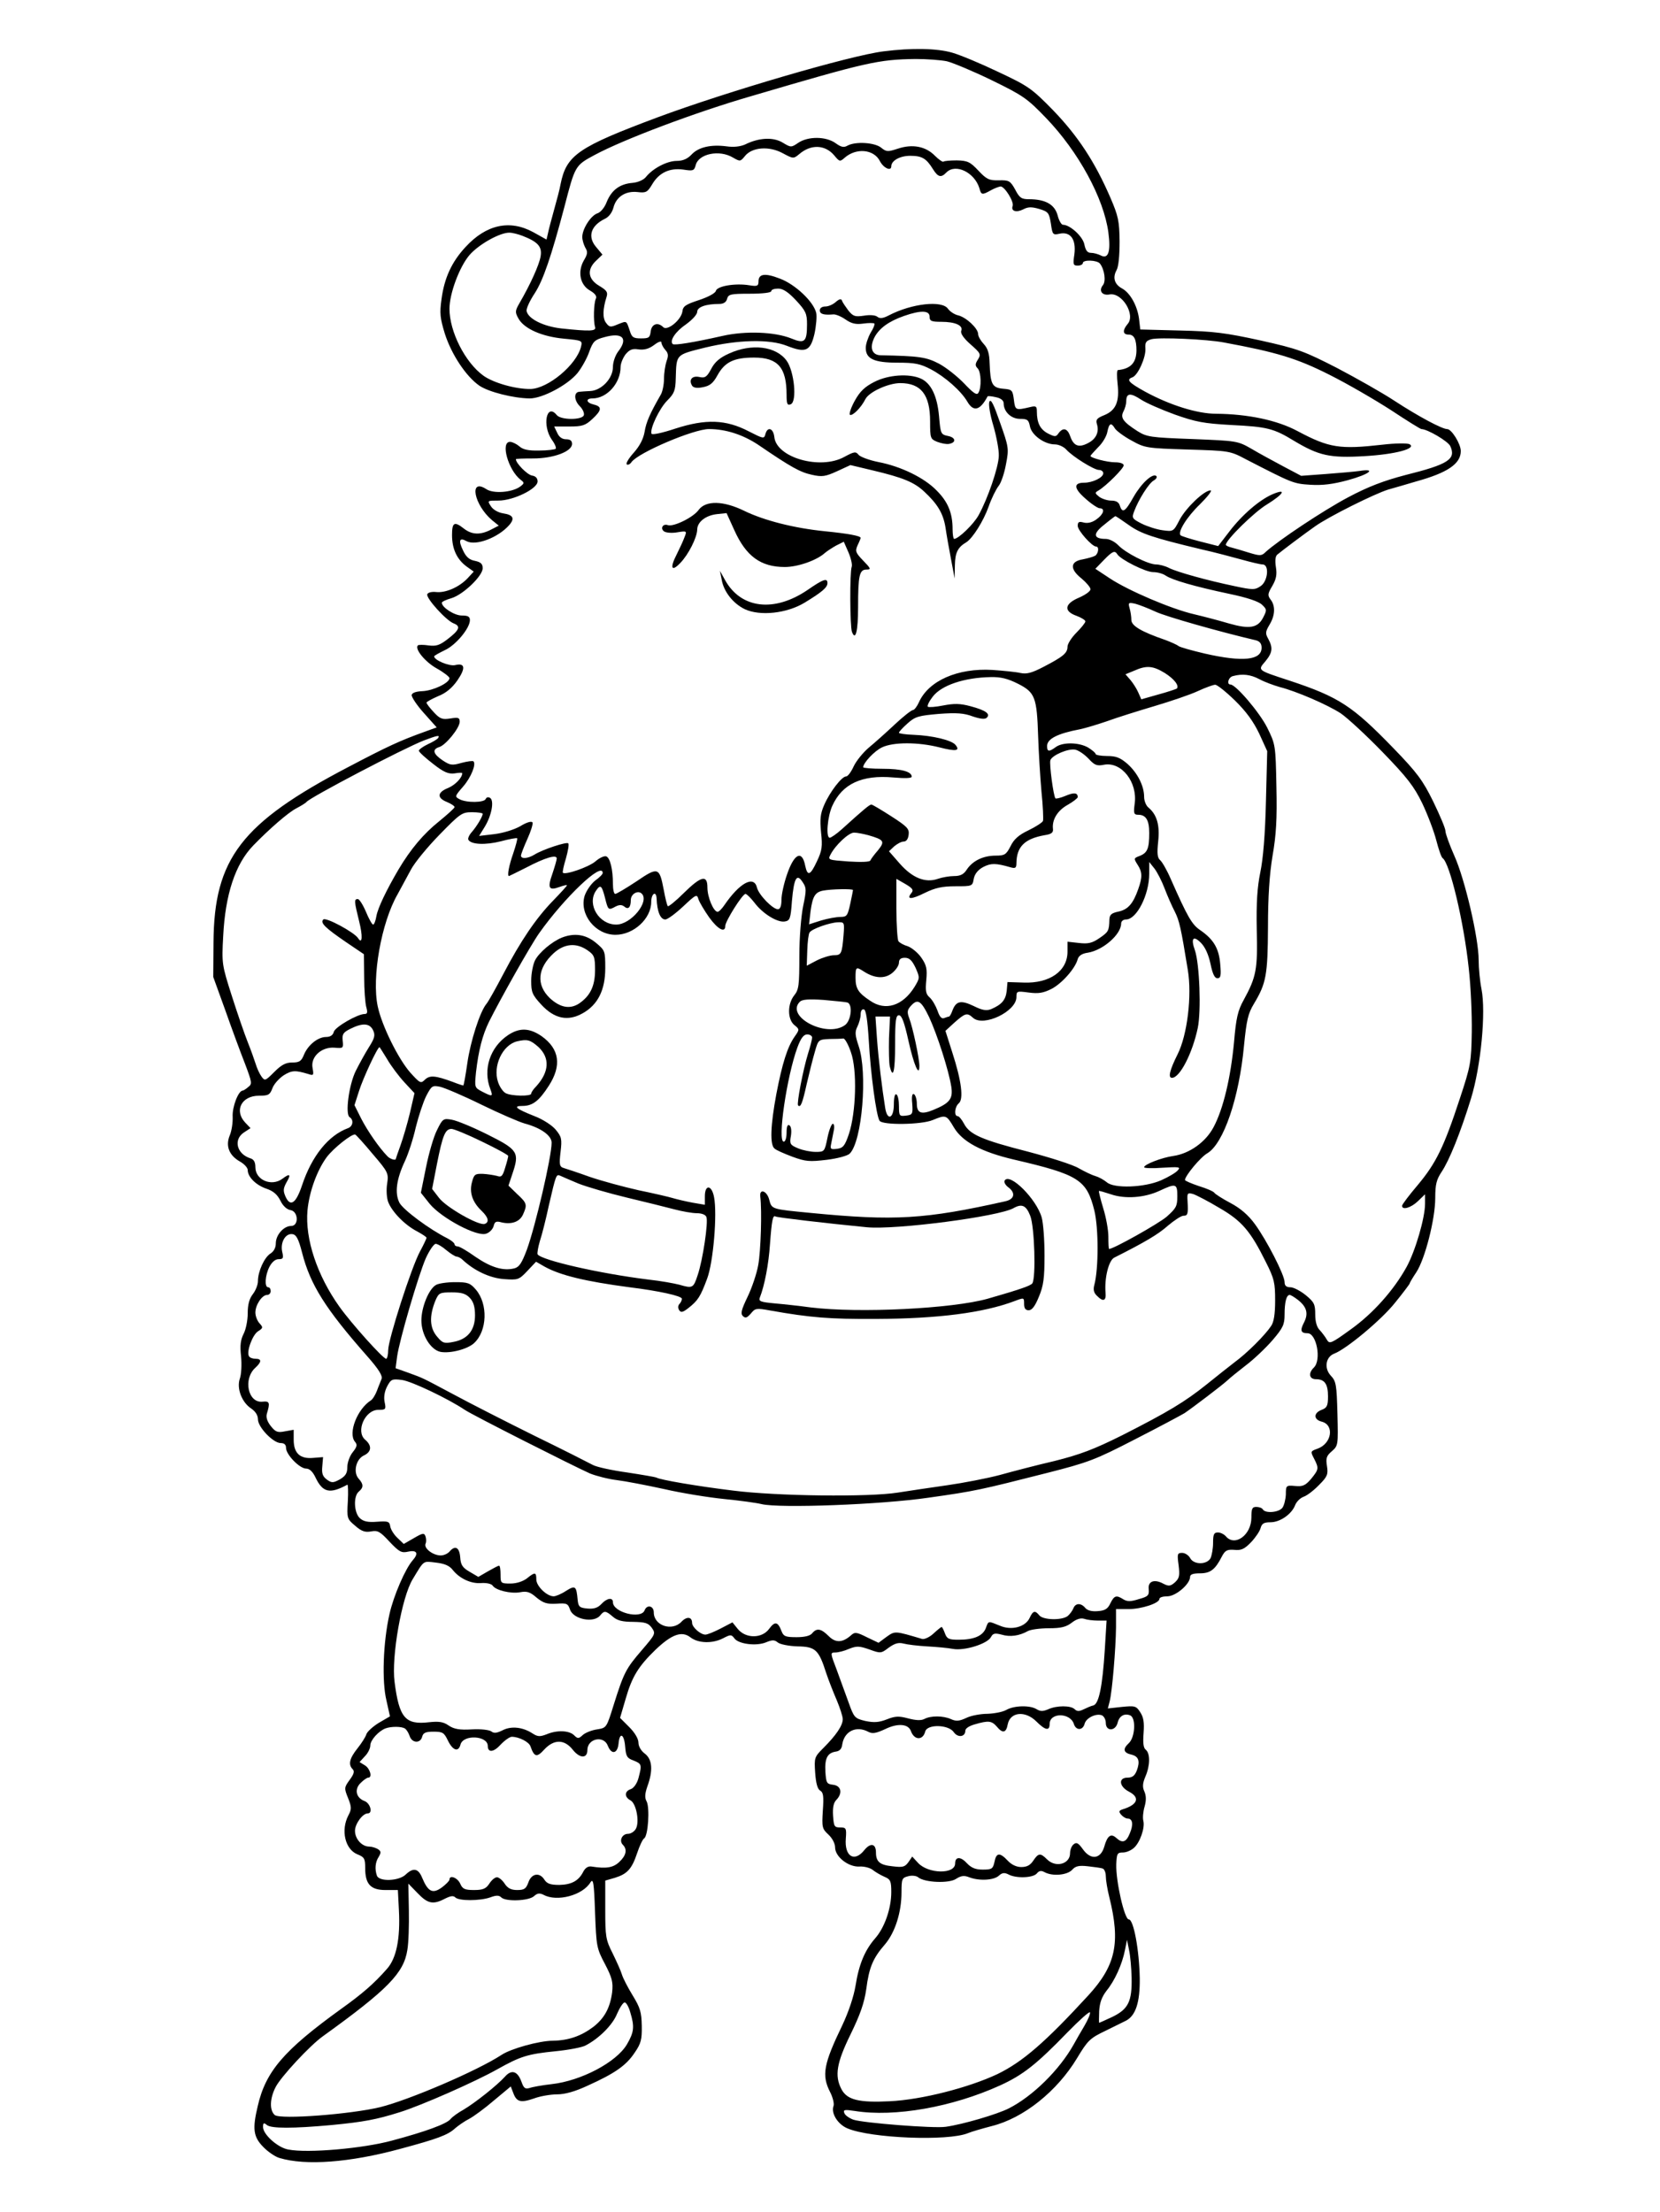 <?xml version="1.0" standalone="no"?>
<!DOCTYPE svg PUBLIC "-//W3C//DTD SVG 20010904//EN"
 "http://www.w3.org/TR/2001/REC-SVG-20010904/DTD/svg10.dtd">
<svg version="1.0" xmlns="http://www.w3.org/2000/svg"
 width="650pt" height="866pt" viewBox="0 0 650 866"
 preserveAspectRatio="xMidYMid meet">
<g transform="translate(0,866) scale(0.1,-0.1)"
fill="#000000" stroke="none">
<path d="M3460 8459 c-130 -16 -615 -158 -884 -258 -313 -117 -358 -148 -381
-262 -3 -19 -15 -63 -25 -99 -10 -36 -21 -77 -24 -92 l-6 -26 -52 29 c-92 50
-184 30 -265 -58 -54 -58 -83 -121 -94 -203 -8 -56 -6 -75 13 -137 26 -81 83
-167 135 -203 37 -25 133 -49 197 -50 50 0 148 52 187 99 16 20 37 57 46 83
15 42 22 48 60 58 71 20 94 -5 53 -57 -11 -15 -20 -41 -20 -60 0 -45 -45 -92
-89 -94 -17 -1 -37 -2 -43 -3 -22 -2 -20 -34 2 -56 12 -12 19 -28 16 -36 -7
-19 -90 -19 -106 1 -40 49 -58 -41 -19 -97 12 -16 18 -32 15 -35 -3 -3 -32 -7
-65 -7 -43 -1 -64 4 -78 17 -11 9 -27 17 -36 17 -38 0 -7 -110 41 -148 16 -12
16 -14 -1 -27 -31 -23 -105 -29 -133 -10 -69 45 -48 -62 23 -122 l26 -21 -31
-16 c-41 -21 -74 -20 -105 4 -38 30 -47 25 -47 -25 0 -54 19 -95 57 -123 l28
-20 -24 -26 c-32 -34 -85 -58 -123 -54 -18 2 -33 -2 -35 -9 -5 -15 74 -103
104 -114 28 -11 22 -26 -25 -62 -30 -23 -44 -28 -74 -24 -20 3 -39 3 -42 0
-13 -14 29 -65 74 -90 27 -15 50 -33 50 -38 0 -19 -64 -49 -105 -51 -25 -1
-41 -6 -43 -15 -1 -8 20 -40 48 -71 l50 -56 -47 -17 c-97 -35 -143 -56 -299
-138 -419 -219 -526 -359 -528 -687 l-1 -135 47 -130 c25 -71 60 -166 77 -209
28 -74 29 -80 13 -92 -9 -8 -19 -14 -22 -14 -17 -1 -41 -64 -39 -102 1 -24 -4
-57 -12 -75 -16 -40 -2 -77 41 -101 16 -9 30 -24 30 -33 0 -27 32 -59 73 -73
27 -9 43 -23 55 -47 10 -21 26 -35 40 -37 30 -5 33 -62 2 -62 -29 0 -60 -35
-60 -68 0 -17 -8 -32 -21 -40 -24 -15 -49 -70 -49 -108 0 -14 -9 -37 -20 -51
-14 -18 -20 -41 -20 -75 0 -27 -7 -63 -16 -80 -12 -24 -15 -46 -10 -89 3 -32
1 -71 -5 -87 -13 -38 8 -93 45 -117 16 -11 26 -26 26 -42 0 -31 60 -93 89 -93
14 0 21 -6 21 -19 0 -26 53 -81 79 -81 13 0 26 -12 37 -36 28 -58 56 -64 124
-27 3 2 4 -28 2 -65 -4 -67 -3 -69 29 -96 25 -22 39 -26 62 -22 26 5 35 0 72
-40 39 -41 47 -45 74 -39 34 7 41 -7 17 -34 -29 -33 -75 -139 -91 -211 -25
-111 -30 -262 -12 -337 l14 -63 -43 -25 c-23 -14 -45 -34 -49 -44 -3 -11 -19
-36 -35 -56 -32 -40 -37 -64 -19 -82 8 -8 5 -19 -12 -42 -21 -29 -22 -32 -6
-71 14 -35 14 -44 1 -68 -30 -58 -13 -132 35 -152 28 -11 31 -17 31 -54 0 -63
21 -86 80 -86 l48 0 4 -78 c6 -113 -10 -190 -47 -231 -50 -57 -96 -97 -180
-157 -223 -161 -295 -244 -326 -381 -21 -88 -17 -119 21 -158 18 -19 47 -39
64 -44 103 -31 275 -18 471 35 149 40 189 55 217 81 13 11 37 28 55 37 17 9
61 41 97 72 l66 55 10 -26 c13 -35 29 -39 81 -21 24 9 65 16 90 16 31 0 71 11
122 35 104 47 149 78 182 128 25 36 29 52 28 105 -1 54 -6 71 -36 120 -19 31
-38 68 -42 82 -4 14 -21 51 -36 82 -27 53 -29 66 -29 171 l0 114 38 11 c48 15
66 34 87 97 9 27 21 53 27 57 16 9 23 120 10 145 -8 14 -7 30 3 59 23 63 19
106 -10 128 -15 11 -25 29 -25 43 0 15 -14 39 -36 61 l-36 36 22 75 c25 87 50
127 117 192 63 60 103 75 137 48 30 -23 86 -25 128 -3 29 15 32 15 44 -1 16
-22 86 -31 124 -15 24 10 33 10 46 -1 9 -7 43 -14 77 -15 70 -1 83 -13 112
-104 10 -30 29 -78 42 -108 12 -29 23 -62 23 -73 0 -25 -26 -63 -76 -113 -35
-35 -36 -38 -32 -97 3 -41 9 -64 20 -70 12 -7 14 -22 10 -78 -4 -65 -3 -71 22
-94 15 -14 26 -35 26 -50 0 -37 53 -78 96 -75 18 1 41 -5 51 -13 10 -8 30 -20
46 -27 24 -10 27 -17 27 -60 0 -64 -26 -139 -63 -181 -41 -47 -64 -103 -77
-186 -7 -42 -27 -102 -52 -155 -73 -151 -81 -195 -48 -260 11 -21 17 -46 14
-55 -11 -28 16 -72 54 -88 91 -39 394 -51 472 -19 14 6 56 18 94 28 124 31
255 136 333 265 42 70 51 79 112 108 36 18 73 36 81 40 37 20 54 71 53 165 -2
111 -24 231 -43 231 -17 0 -51 150 -49 216 2 42 4 46 26 46 13 0 32 8 43 18
24 21 44 79 37 106 -3 11 -1 36 5 56 7 25 6 43 -1 59 -8 17 -7 32 4 58 19 44
19 90 2 105 -10 7 -12 27 -9 66 3 41 0 61 -13 81 -16 25 -21 26 -72 21 l-55
-6 7 27 c10 39 24 205 25 290 l0 72 49 0 c51 0 121 23 121 40 0 6 14 10 31 10
33 0 89 48 89 76 0 10 12 14 38 14 41 0 60 14 86 65 13 25 21 29 49 27 27 -3
40 3 66 30 17 18 34 43 37 55 5 18 13 23 39 23 37 0 82 31 96 66 5 14 20 29
34 34 14 5 41 26 61 47 32 32 35 41 30 73 -5 31 -2 40 19 58 25 22 25 24 22
147 -3 113 -5 127 -26 149 -27 29 -20 73 13 86 48 18 186 133 239 200 31 38
57 73 57 75 0 3 12 23 26 44 34 52 74 208 74 291 0 53 5 72 25 102 30 45 73
151 115 287 39 127 59 338 41 429 -6 30 -11 81 -11 113 0 86 -54 317 -95 408
-19 43 -35 87 -35 97 0 11 -22 62 -48 116 -41 83 -62 112 -157 210 -159 164
-212 199 -405 263 -128 42 -126 40 -95 76 28 34 30 53 11 88 -12 21 -11 28 5
55 22 36 24 74 4 99 -12 16 -11 23 7 53 15 26 19 44 14 74 -4 26 -2 43 6 49
18 15 107 82 147 110 53 38 232 127 286 144 28 8 77 22 110 32 123 34 175 69
175 119 0 28 -36 86 -53 86 -20 0 -112 49 -207 111 -47 31 -148 88 -224 128
-129 66 -152 75 -300 108 -137 30 -184 36 -316 39 l-155 4 -5 43 c-7 51 -35
101 -67 118 -29 16 -37 42 -21 71 8 14 12 57 12 113 -1 80 -5 99 -36 171 -61
141 -127 241 -223 341 -85 87 -98 96 -215 151 -69 33 -150 67 -182 76 -59 17
-158 19 -268 5z m248 -39 c24 -6 103 -39 175 -74 123 -60 139 -71 213 -148
127 -132 226 -314 244 -448 10 -75 0 -106 -30 -90 -10 5 -27 10 -38 10 -14 0
-21 9 -26 33 -6 31 -56 77 -84 77 -6 0 -16 17 -21 38 -12 42 -48 62 -112 62
-29 0 -37 5 -54 38 -19 34 -24 37 -64 36 -38 -1 -48 4 -80 38 -32 34 -42 39
-84 40 -26 0 -50 -2 -53 -5 -3 -2 -18 8 -33 23 -36 37 -88 47 -145 28 -40 -13
-45 -13 -66 4 -25 20 -99 25 -131 8 -15 -9 -26 -6 -48 10 -37 26 -106 27 -145
1 -28 -19 -29 -19 -62 1 -37 22 -93 19 -147 -8 -19 -8 -44 -11 -72 -7 -61 8
-110 -3 -137 -32 -16 -17 -34 -25 -58 -25 -38 0 -93 -29 -120 -62 -9 -12 -31
-22 -53 -24 -50 -4 -82 -28 -101 -74 -8 -22 -24 -41 -36 -45 -26 -8 -60 -61
-60 -93 0 -12 6 -31 12 -42 10 -16 9 -25 -6 -50 -25 -44 -15 -96 25 -118 20
-12 27 -22 22 -32 -8 -17 -10 -87 -3 -110 6 -17 -19 -18 -132 -6 -71 8 -130
38 -136 68 -2 9 12 40 32 70 33 51 65 145 116 338 42 162 42 162 118 203 113
61 397 168 615 231 452 133 496 143 642 145 44 0 99 -4 123 -9z m-441 -369
c20 -24 22 -25 40 -9 45 40 114 34 138 -12 14 -28 45 -42 45 -21 0 22 34 41
74 41 46 0 63 -10 89 -52 20 -32 32 -35 53 -13 36 36 110 0 129 -62 7 -27 11
-27 45 -8 14 8 31 14 38 15 16 0 54 -61 47 -77 -7 -20 15 -26 41 -13 19 10 32
11 63 2 36 -11 39 -15 46 -58 6 -43 8 -45 34 -39 43 9 65 -22 58 -80 -6 -40
-5 -45 13 -45 11 0 20 5 20 10 0 14 56 12 67 -2 18 -23 24 -69 12 -84 -18 -22
-4 -42 25 -37 49 10 104 -80 71 -116 -20 -24 -19 -41 4 -41 22 0 31 -19 31
-63 -1 -48 -23 -71 -73 -76 -4 -1 -4 -25 -1 -53 8 -70 -6 -104 -51 -123 -30
-12 -35 -18 -30 -35 10 -31 -3 -59 -35 -75 -36 -19 -56 -11 -69 26 -11 32 -28
37 -46 13 -10 -15 -14 -15 -42 -1 -30 16 -43 41 -43 86 0 20 -3 23 -27 17 -56
-13 -58 -13 -63 29 -5 38 -7 40 -42 43 -43 4 -50 17 -53 100 -1 38 -7 58 -23
75 -12 13 -22 30 -22 39 0 22 -46 65 -77 73 -15 3 -33 15 -41 26 -23 34 -142
21 -232 -26 -23 -12 -35 -13 -45 -5 -7 6 -29 8 -52 4 -35 -5 -42 -3 -61 20
-11 15 -23 32 -25 39 -3 8 -10 7 -24 -5 -11 -10 -29 -18 -41 -18 -13 0 -22 -6
-22 -15 0 -15 16 -19 53 -16 9 1 31 -8 48 -20 23 -16 40 -20 69 -16 21 3 41 3
44 0 2 -3 -4 -19 -15 -36 -10 -18 -19 -44 -19 -59 0 -43 32 -58 125 -58 67 0
88 -4 130 -26 55 -29 118 -84 143 -127 24 -41 50 -34 79 21 1 2 15 1 32 -3 20
-4 31 -13 31 -24 0 -33 29 -61 64 -61 29 0 34 -4 39 -30 7 -34 57 -70 98 -70
14 0 34 -9 44 -20 25 -28 109 -80 128 -80 10 0 17 -6 17 -13 0 -17 -42 -37
-75 -37 -42 0 -41 -22 5 -62 23 -21 49 -38 56 -38 22 0 16 -23 -12 -43 -16
-12 -34 -17 -50 -13 -19 5 -24 3 -24 -13 0 -18 56 -81 72 -81 13 0 9 -28 -4
-36 -7 -4 -28 -10 -48 -14 -50 -8 -52 -38 -5 -75 19 -16 35 -35 35 -42 0 -8
-20 -22 -45 -33 -57 -24 -61 -53 -10 -71 19 -7 35 -17 35 -22 0 -5 -16 -25
-35 -44 -19 -19 -35 -44 -35 -55 0 -25 -17 -39 -94 -79 -46 -24 -66 -29 -90
-24 -17 4 -67 9 -110 12 -136 8 -250 -42 -288 -127 -7 -16 -18 -30 -23 -30 -6
0 -39 -26 -72 -57 -34 -32 -80 -73 -102 -91 -22 -19 -48 -51 -58 -72 -10 -22
-23 -40 -30 -40 -17 0 -63 -60 -85 -110 -16 -36 -18 -57 -13 -109 6 -55 4 -71
-16 -113 -26 -56 -37 -60 -46 -18 -12 63 -43 49 -71 -33 -12 -34 -22 -79 -22
-99 0 -25 -5 -38 -14 -38 -20 0 -75 56 -82 85 -12 49 -68 18 -127 -68 -10 -15
-22 -27 -27 -27 -16 0 -40 57 -40 95 0 51 -24 46 -93 -22 -31 -31 -60 -54 -62
-51 -3 3 -10 31 -16 64 -17 89 -22 91 -107 33 -41 -27 -78 -49 -83 -49 -5 0
-9 17 -9 39 0 57 -11 102 -26 108 -8 3 -27 -6 -43 -20 -26 -22 -118 -54 -127
-44 -2 2 3 27 12 56 8 29 13 56 9 59 -6 7 -100 -24 -132 -44 -26 -16 -53 -18
-53 -4 0 5 11 34 25 65 14 31 23 60 20 65 -4 6 -24 0 -48 -15 -25 -14 -68 -27
-102 -31 l-59 -7 21 34 c28 45 39 104 22 115 -7 4 -14 3 -17 -4 -5 -15 -76
-16 -103 -1 -19 10 -18 12 15 50 31 36 51 87 40 98 -3 3 -24 0 -47 -6 -38 -11
-45 -9 -74 10 -37 25 -42 43 -13 52 26 8 80 75 80 99 0 16 -5 18 -36 13 -32
-5 -41 -2 -65 24 -16 17 -29 34 -29 38 0 3 20 14 45 25 31 12 55 32 76 62 33
48 30 69 -8 60 -22 -6 -83 19 -83 34 0 3 19 13 41 24 43 19 99 86 99 118 0 14
-8 18 -32 18 -29 0 -78 32 -78 50 0 4 17 12 38 18 46 14 122 87 122 117 0 17
-7 24 -30 29 -22 4 -35 15 -47 41 -19 39 -14 52 14 36 36 -19 122 13 166 62
24 27 17 41 -23 47 -19 3 -39 14 -48 28 -14 22 -14 22 30 22 58 0 153 46 153
75 0 13 -8 21 -22 23 -18 3 -63 48 -63 64 0 2 30 3 68 3 79 0 152 27 152 57 0
12 -7 18 -23 18 -16 0 -28 9 -35 25 l-12 25 59 0 c51 0 63 4 90 29 38 35 39
49 6 57 -30 7 -33 24 -5 24 57 0 110 60 110 123 0 14 9 35 19 49 16 19 27 24
51 20 22 -3 41 2 61 17 17 13 29 17 29 10 0 -7 7 -20 15 -29 12 -13 13 -23 5
-44 -5 -15 -10 -46 -10 -69 0 -23 -6 -52 -13 -63 -42 -73 -57 -107 -63 -145
-5 -28 -19 -55 -42 -81 -19 -21 -32 -42 -28 -46 4 -4 13 0 19 9 27 37 243 129
303 129 66 0 134 -22 195 -63 126 -86 162 -106 208 -116 40 -9 53 -7 99 14
l52 24 88 -21 c118 -28 161 -46 200 -82 53 -49 75 -86 84 -140 4 -28 14 -85
22 -126 l14 -75 1 52 c1 49 11 70 45 90 25 16 67 83 87 139 11 32 29 68 39 81
10 12 23 51 29 85 12 61 11 67 -23 163 -25 72 -36 95 -42 82 -4 -11 3 -52 16
-95 12 -42 22 -95 21 -117 -1 -44 -43 -167 -79 -232 -19 -35 -79 -93 -96 -93
-3 0 -6 17 -6 38 0 63 -18 107 -62 151 -48 50 -140 95 -229 112 -35 7 -70 20
-77 28 -11 14 -17 13 -56 -8 -94 -52 -266 -3 -274 78 -4 35 -27 42 -35 11 -5
-19 -8 -18 -65 11 -90 47 -169 49 -287 11 -51 -17 -92 -26 -94 -20 -7 19 31
99 62 130 27 27 32 39 33 87 3 95 -1 91 115 120 128 31 252 34 320 7 74 -29
92 -21 108 46 7 32 10 69 7 83 -11 45 -83 112 -142 134 -59 23 -84 19 -84 -11
0 -18 -5 -20 -36 -15 -55 9 -126 -3 -131 -22 -2 -9 -30 -24 -66 -36 -52 -17
-63 -24 -65 -45 -5 -33 -59 -77 -75 -61 -21 21 -45 13 -49 -16 -3 -25 -7 -28
-38 -28 -30 0 -36 4 -44 30 -14 41 -11 39 -47 25 -28 -12 -33 -12 -46 6 -14
18 -13 54 2 101 6 19 1 26 -29 44 -44 26 -49 64 -11 99 l24 23 -25 30 c-34 40
-21 83 34 110 16 7 29 25 34 44 11 43 48 66 94 61 33 -4 39 -1 57 29 27 47 69
66 122 59 39 -6 43 -5 49 17 11 45 93 62 146 30 28 -16 29 -16 47 6 28 35 95
40 148 11 41 -22 42 -22 64 -4 46 40 102 38 138 -5z m-1222 -314 c62 -24 78
-43 72 -80 -5 -33 -41 -112 -83 -184 -17 -30 -18 -35 -4 -60 22 -40 92 -71
178 -79 72 -7 73 -7 67 -32 -18 -71 -129 -163 -197 -165 -59 -1 -146 24 -185
52 -72 52 -133 173 -133 262 0 60 39 164 78 210 36 42 120 89 157 88 11 0 34
-6 50 -12z m1072 -253 c38 -41 43 -52 43 -93 0 -70 -9 -78 -62 -56 -65 26
-179 30 -268 10 -115 -26 -190 -38 -196 -32 -13 13 11 49 52 77 25 18 44 39
44 49 0 19 34 31 87 31 16 0 27 7 30 20 5 18 14 20 89 20 49 0 84 4 84 10 0 6
12 10 27 10 19 0 39 -13 70 -46z m523 -64 c0 -17 7 -20 46 -20 54 0 86 -14 78
-35 -4 -10 9 -29 36 -53 40 -35 42 -39 29 -60 -11 -17 -11 -24 -1 -34 14 -14
16 -76 3 -96 -6 -11 -20 -1 -56 37 -26 27 -70 62 -98 77 -50 26 -77 30 -229
33 -34 1 -44 30 -24 70 19 36 56 63 116 84 66 23 100 22 100 -3z m1153 -101
c206 -38 285 -62 412 -126 72 -36 180 -99 242 -139 62 -41 115 -74 119 -74 23
0 105 -48 113 -67 23 -51 -8 -71 -176 -113 -84 -22 -145 -45 -224 -87 -98 -52
-272 -168 -323 -214 -16 -16 -22 -16 -65 -3 -25 8 -56 17 -68 20 -13 3 -23 8
-23 11 0 19 112 129 161 158 66 41 79 64 22 40 -51 -22 -119 -80 -170 -147
l-43 -56 -71 18 c-39 10 -73 21 -76 24 -13 12 24 72 76 122 30 30 49 54 41 54
-25 0 -96 -68 -121 -115 -24 -46 -24 -47 -67 -41 -23 3 -60 15 -82 26 -37 19
-39 22 -29 48 17 46 58 111 77 121 9 5 14 13 10 17 -14 13 -58 -27 -89 -81
-33 -59 -44 -66 -54 -35 -4 14 -15 20 -34 20 -15 0 -36 7 -47 15 -17 14 -18
16 -2 25 30 18 98 86 98 98 0 7 -14 12 -34 12 -30 0 -96 17 -96 25 0 2 14 17
30 34 17 16 33 43 36 60 7 35 15 38 30 13 6 -9 35 -31 65 -47 52 -29 59 -30
219 -35 164 -5 166 -5 230 -39 179 -92 184 -95 251 -99 47 -3 88 2 147 18 84
23 114 47 45 36 -21 -3 -81 -8 -133 -12 l-95 -7 -70 37 c-39 21 -95 51 -125
69 -54 31 -58 31 -231 38 -164 6 -178 8 -215 31 -56 36 -68 52 -55 77 6 11 11
29 11 40 0 32 16 34 57 7 21 -14 81 -40 133 -59 82 -29 113 -35 221 -41 140
-7 166 -13 246 -62 97 -58 140 -68 275 -60 122 7 207 30 177 47 -9 4 -54 4
-105 -2 -168 -19 -209 -13 -333 53 -80 43 -195 67 -319 68 -74 0 -182 34 -279
87 -65 36 -74 47 -48 56 21 9 52 77 50 112 -2 25 3 31 24 37 31 8 217 0 284
-13z m-374 -714 c49 -35 94 -50 286 -96 50 -11 120 -30 157 -40 36 -10 73 -19
82 -19 27 0 21 -66 -8 -85 -22 -15 -31 -15 -101 0 -106 22 -225 55 -257 71
-15 8 -38 14 -51 14 -31 0 -120 45 -149 76 -13 13 -34 24 -48 24 -49 0 -52 20
-7 55 23 19 43 34 44 34 2 1 25 -15 52 -34z m-44 -115 c13 -21 111 -70 140
-70 17 0 39 -6 50 -14 26 -17 111 -42 248 -71 72 -15 116 -30 129 -43 19 -18
19 -21 4 -50 -21 -41 -54 -46 -134 -23 -37 11 -98 27 -136 36 -88 20 -259 93
-331 141 l-56 37 33 34 c34 35 43 39 53 23z m150 -225 c40 -19 252 -79 393
-112 15 -4 22 -13 22 -29 0 -49 -73 -57 -222 -23 -51 12 -98 25 -104 30 -6 5
-29 15 -50 23 -96 33 -134 56 -134 79 0 12 -3 33 -7 46 -6 22 -4 23 23 17 15
-4 51 -18 79 -31z m36 -240 c38 -24 57 -50 47 -61 -3 -2 -35 -13 -72 -23 l-67
-19 -12 27 c-6 14 -20 36 -30 48 l-20 23 34 14 c49 22 74 19 120 -9z m370 -24
c20 -11 56 -24 80 -31 64 -16 187 -69 239 -103 25 -17 98 -84 163 -151 97
-100 124 -135 156 -201 21 -44 46 -110 55 -145 9 -35 20 -67 25 -70 28 -19 83
-250 102 -430 8 -69 13 -181 12 -250 -2 -119 -4 -132 -47 -262 -62 -189 -93
-252 -164 -337 -34 -40 -62 -77 -62 -82 0 -18 35 -8 62 18 l28 27 0 -37 c0
-55 -38 -185 -72 -247 -50 -91 -132 -183 -219 -245 -76 -55 -83 -58 -93 -41
-6 11 -19 28 -28 38 -12 11 -18 34 -18 62 0 39 -4 48 -37 75 -21 17 -48 31
-60 31 -16 0 -23 6 -23 20 0 28 -70 164 -116 227 -26 36 -58 63 -96 83 -32 17
-60 35 -63 40 -3 5 -30 17 -60 26 -30 10 -55 21 -55 24 0 16 61 90 88 105 63
38 124 216 143 420 10 101 16 127 39 165 48 80 54 112 55 300 0 120 6 208 18
280 14 80 18 144 15 270 -3 164 -4 166 -36 231 -30 60 -123 169 -144 169 -16
0 -8 29 10 33 37 10 69 6 103 -12z m-945 -18 c67 -34 74 -53 79 -205 2 -62 8
-160 13 -217 6 -57 8 -109 6 -115 -2 -6 -28 -23 -57 -37 -38 -18 -57 -35 -70
-62 -17 -33 -23 -37 -58 -37 -49 0 -90 -20 -113 -54 -12 -19 -25 -26 -50 -26
-18 0 -47 -5 -64 -11 -49 -17 -100 4 -149 60 l-42 48 20 19 c12 10 28 19 37
19 11 0 18 10 20 27 3 23 -6 32 -68 72 -39 25 -74 46 -78 46 -7 0 -30 -19
-115 -96 -21 -19 -43 -34 -48 -34 -16 0 -9 83 10 125 39 86 116 122 239 111
46 -4 72 -3 72 3 0 20 -40 31 -114 31 -42 0 -76 3 -76 6 0 17 44 64 74 78 44
21 141 21 224 0 66 -17 83 -14 63 10 -15 18 -89 36 -163 39 -32 1 -58 5 -58 8
0 4 15 20 34 37 30 27 44 30 123 37 68 5 98 3 132 -10 30 -10 48 -12 55 -5 15
15 -4 29 -64 45 -41 11 -64 11 -106 3 -30 -6 -57 -8 -61 -5 -3 4 5 21 19 39
34 45 123 75 227 77 40 1 67 -6 107 -26z m849 -65 c45 -44 73 -83 96 -131 l31
-68 -5 -197 c-3 -128 -11 -225 -22 -277 -12 -59 -16 -118 -14 -225 4 -156 -2
-185 -51 -275 -23 -41 -30 -71 -38 -166 -13 -138 -42 -261 -80 -332 -31 -59
-95 -104 -158 -113 -44 -6 -114 -33 -114 -44 0 -4 33 -5 72 -2 65 4 72 3 60
-10 -7 -9 -36 -26 -65 -39 -66 -29 -185 -33 -213 -8 -11 9 -30 20 -44 24 -14
4 -43 18 -66 31 -23 14 -112 42 -199 65 -180 46 -228 67 -250 109 -9 17 -20
30 -25 30 -15 0 -12 36 4 50 20 16 11 88 -25 199 l-27 85 36 33 c42 37 49 39
72 18 41 -37 170 25 170 81 0 24 2 24 48 18 38 -5 57 -2 89 14 41 21 94 81
103 117 4 13 17 22 40 25 60 10 130 72 130 114 0 9 8 16 19 16 42 0 91 97 91
179 l0 46 20 -25 c11 -14 29 -49 40 -78 11 -29 29 -70 40 -91 18 -36 24 -62
51 -228 17 -101 -2 -256 -40 -331 -31 -62 -38 -92 -22 -92 31 0 80 96 101 195
14 67 7 251 -11 304 -17 47 -7 60 23 30 17 -17 30 -46 38 -83 8 -39 16 -56 27
-56 13 0 15 10 11 55 -5 62 -26 97 -78 133 -33 22 -50 52 -115 199 -15 35 -34
68 -42 75 -11 9 -13 26 -8 73 7 65 -5 106 -39 134 -9 8 -16 26 -16 41 0 43
-26 94 -65 129 -29 25 -45 31 -80 31 -25 0 -45 4 -45 8 0 4 -13 15 -29 25 -36
21 -100 22 -127 2 -26 -19 -34 -19 -34 4 0 28 40 49 130 66 19 4 66 18 104 31
38 14 121 40 185 59 64 19 141 45 171 59 30 14 61 25 68 25 7 1 42 -27 77 -61z
m-3119 -147 c-3 -5 -21 -16 -41 -25 -19 -9 -35 -21 -35 -25 0 -5 25 -28 55
-51 43 -34 61 -41 85 -38 16 3 30 3 30 1 0 -18 -27 -46 -55 -58 -43 -17 -45
-39 -5 -55 17 -7 30 -16 30 -20 0 -4 -28 -29 -61 -56 -60 -48 -111 -108 -159
-189 -47 -80 -80 -149 -86 -181 -3 -19 -9 -34 -13 -34 -4 0 -17 23 -28 50 -12
28 -26 50 -32 50 -15 0 -14 -9 5 -86 15 -59 13 -94 -4 -67 -15 23 -126 83
-136 73 -13 -13 6 -32 91 -90 l68 -46 1 -90 c0 -49 4 -101 8 -116 6 -21 5 -28
-6 -28 -28 0 -116 -51 -121 -70 -3 -13 -14 -20 -30 -20 -32 0 -71 -31 -87 -70
-10 -25 -18 -30 -46 -30 -25 0 -42 -9 -70 -37 -35 -35 -37 -36 -50 -18 -8 11
-18 33 -23 50 -5 16 -19 55 -31 85 -12 30 -40 111 -62 180 -39 122 -40 127
-34 235 8 162 47 282 118 355 64 66 137 129 168 145 19 10 37 21 40 25 12 17
380 210 460 241 53 20 63 22 56 10z m2547 -82 c23 -25 32 -29 61 -23 68 12
131 -69 119 -153 -5 -38 -3 -43 14 -43 30 0 43 -21 43 -71 0 -61 -7 -78 -37
-90 -24 -9 -24 -10 -9 -34 19 -29 20 -48 3 -96 -20 -57 -40 -80 -77 -88 -28
-6 -35 -12 -36 -31 -1 -45 -4 -49 -39 -73 -29 -20 -45 -23 -80 -19 l-45 5 0
-39 c0 -76 -70 -125 -172 -121 l-63 2 -3 -34 c-4 -36 -19 -54 -61 -72 -18 -7
-34 -5 -68 12 -50 24 -69 20 -83 -16 -5 -14 -11 -25 -14 -25 -2 0 -11 -3 -19
-6 -10 -4 -18 5 -26 29 -7 19 -20 42 -31 52 -15 13 -17 26 -13 68 4 43 1 58
-19 87 -13 19 -37 39 -53 45 -17 5 -33 14 -37 20 -4 5 -8 63 -8 127 l0 117 35
-20 c29 -17 33 -24 24 -35 -22 -27 0 -26 52 0 41 20 68 26 120 26 66 0 67 0
72 30 4 19 17 35 38 46 30 15 48 15 107 -2 18 -5 22 -2 22 17 1 64 32 95 110
109 27 4 35 10 33 25 -4 36 18 72 58 94 21 12 39 26 39 30 0 18 -15 19 -48 5
-19 -8 -37 -12 -39 -10 -8 7 -25 137 -20 150 8 20 70 46 97 41 14 -3 37 -19
53 -36z m-2373 -215 c0 -11 -23 -49 -42 -71 -11 -12 -17 -26 -14 -31 11 -19
67 -21 127 -6 33 9 62 14 64 12 2 -2 -5 -28 -15 -58 -17 -48 -25 -90 -17 -90
1 0 31 15 67 33 76 40 120 52 120 36 0 -6 -8 -33 -17 -60 -20 -56 -14 -67 27
-52 17 6 30 9 30 7 0 -3 -25 -30 -55 -61 -66 -68 -126 -156 -195 -288 -29 -55
-58 -107 -65 -115 -26 -31 -63 -148 -75 -232 -7 -49 -14 -88 -16 -88 -2 0 -21
6 -41 14 -68 25 -90 27 -109 9 -16 -16 -19 -15 -57 27 -47 53 -112 184 -128
260 -24 113 14 328 78 439 14 26 37 68 52 96 14 27 65 89 112 137 81 83 88 88
127 88 23 0 42 -3 42 -6z m1510 -84 c62 -18 66 -24 38 -59 -15 -17 -28 -35
-30 -40 -2 -6 -36 -7 -85 -4 -80 6 -82 6 -71 27 19 37 71 86 92 86 12 0 37 -5
56 -10z m-1040 -148 c0 -5 -13 -18 -30 -30 -16 -13 -34 -39 -41 -60 -21 -72
42 -152 121 -152 71 0 140 63 140 129 0 32 19 45 21 14 2 -53 15 -83 34 -83 9
0 40 23 70 51 51 48 54 49 60 28 4 -12 23 -44 42 -71 34 -47 63 -62 63 -33 0
18 67 125 79 125 5 0 20 -15 35 -34 32 -43 89 -78 118 -74 21 3 24 10 29 81 8
90 19 109 42 73 15 -22 15 -31 2 -93 -8 -39 -15 -123 -15 -196 0 -114 -2 -132
-20 -154 -27 -34 -27 -93 0 -116 21 -17 21 -18 2 -45 -29 -41 -49 -106 -72
-225 -23 -123 -26 -200 -7 -214 6 -6 38 -20 70 -32 52 -19 67 -20 134 -12 42
5 82 16 90 24 49 48 71 318 35 422 -14 42 -15 55 -5 75 7 14 13 36 13 48 0 14
5 22 13 20 8 -3 14 -42 19 -124 7 -127 29 -292 42 -312 11 -18 165 -16 209 3
51 21 53 20 82 -29 33 -56 107 -96 235 -126 254 -59 285 -79 315 -199 17 -70
17 -228 0 -292 -5 -18 -2 -31 10 -42 24 -25 37 -21 34 11 -5 57 12 127 34 138
119 60 172 91 210 125 25 21 52 39 61 39 17 0 19 7 16 58 -2 31 0 33 22 27 12
-4 59 -28 102 -54 89 -51 123 -92 182 -211 34 -67 37 -83 37 -152 0 -53 -5
-85 -16 -100 -23 -35 -94 -106 -142 -141 -23 -18 -73 -57 -111 -88 -85 -68
-150 -107 -329 -198 -112 -56 -166 -76 -265 -101 -69 -16 -165 -41 -215 -55
-49 -13 -142 -31 -205 -40 -63 -9 -151 -22 -195 -29 -112 -18 -473 -14 -645 8
-139 17 -286 42 -300 51 -4 2 -56 11 -115 20 -58 8 -118 21 -133 29 -15 8
-119 61 -232 116 -113 56 -254 128 -315 161 -126 67 -115 62 -178 85 l-48 17
6 46 c9 64 82 314 112 384 14 31 32 57 39 57 7 0 26 -11 42 -25 17 -14 35 -25
40 -25 6 0 17 -6 24 -13 45 -42 106 -71 161 -75 55 -4 59 -3 92 32 l34 36 33
-19 c61 -34 159 -58 333 -81 114 -14 205 -34 205 -45 0 -6 -4 -15 -10 -21 -5
-5 -6 -15 -1 -23 7 -11 14 -10 37 8 37 29 47 45 73 115 24 64 40 252 27 319
-9 48 -36 51 -36 3 l0 -33 -47 8 c-27 5 -61 13 -78 18 -16 5 -77 19 -135 31
-58 13 -143 36 -190 52 -47 17 -93 32 -103 35 -16 5 -18 13 -12 63 6 51 4 59
-19 87 -14 17 -51 41 -83 53 -73 29 -86 40 -47 40 40 0 65 20 103 79 51 79 42
144 -28 194 -48 33 -87 34 -132 4 -70 -47 -99 -134 -69 -211 11 -30 9 -31 -32
-10 -30 16 -30 16 -24 77 10 85 25 144 51 197 44 88 162 298 196 346 99 140
249 283 249 236z m9 -97 c12 -49 13 -50 42 -34 14 7 24 7 33 0 16 -14 26 -4
26 25 0 24 28 40 43 25 31 -31 -42 -121 -100 -121 -67 0 -114 77 -81 130 19
29 24 25 37 -25z m971 30 c0 -2 -5 -27 -11 -55 -10 -45 -13 -50 -38 -50 -15 0
-49 -6 -76 -14 l-47 -15 6 52 c8 58 18 74 49 80 31 6 117 8 117 2z m-37 -177
c-6 -73 -9 -78 -38 -78 -14 0 -44 -9 -66 -20 l-40 -21 2 60 c1 33 5 65 9 70 8
14 79 39 111 40 25 1 26 0 22 -51z m282 -127 c17 -39 17 -40 -4 -75 -46 -74
-114 -96 -174 -54 -47 31 -57 48 -57 90 0 43 2 44 33 24 42 -27 81 -29 110 -6
15 12 27 30 27 41 0 13 7 19 23 19 18 0 28 -10 42 -39z m-267 -136 c22 -7 15
-72 -10 -89 -72 -51 -234 34 -176 92 9 9 35 11 93 7 44 -4 86 -8 93 -10z m320
-57 c32 -69 77 -209 87 -273 7 -47 -6 -64 -69 -90 -48 -20 -66 -14 -66 24 0
16 -5 33 -11 37 -7 4 -10 -8 -7 -37 3 -41 1 -44 -25 -47 -25 -3 -27 -1 -27 37
0 22 -4 43 -10 46 -6 4 -10 -12 -10 -39 0 -56 -26 -66 -34 -13 -12 75 -26 188
-32 270 l-6 87 28 0 29 0 -4 -85 c-1 -47 0 -97 3 -110 13 -53 21 -21 21 87 0
94 3 113 15 113 11 0 21 -27 37 -99 21 -95 43 -146 43 -99 0 29 -26 151 -40
187 -9 24 -7 32 6 47 27 30 40 23 72 -43z m-2177 -52 c9 -19 6 -31 -17 -67
-15 -24 -38 -66 -51 -92 -27 -55 -42 -170 -24 -181 17 -11 13 -36 -6 -43 -77
-28 -142 -109 -180 -223 -24 -72 -46 -87 -65 -45 -10 23 -9 32 4 56 19 32 13
36 -16 14 -43 -32 -106 -5 -106 45 0 20 -6 31 -20 35 -53 17 -67 73 -25 101
l26 17 -21 22 c-44 47 -14 105 54 105 37 0 43 3 53 30 6 16 26 38 44 50 32 20
46 20 96 5 21 -7 22 -5 17 23 -9 44 35 84 86 80 34 -3 35 -2 32 27 -3 26 2 33
30 47 48 24 76 22 89 -6z m1719 -28 c0 -7 -7 -35 -16 -63 -20 -65 -45 -197
-39 -203 10 -10 17 8 34 85 10 43 24 99 32 126 13 46 14 47 56 49 24 0 48 1
55 2 6 1 20 -24 30 -54 25 -70 20 -235 -8 -320 -16 -47 -23 -55 -47 -58 -25
-3 -27 -1 -22 22 3 14 7 37 10 51 3 14 1 25 -4 25 -5 0 -15 -25 -21 -55 -11
-54 -12 -55 -46 -55 -19 0 -50 6 -69 14 -31 13 -34 17 -28 49 3 20 1 37 -6 41
-7 5 -11 -5 -11 -28 0 -21 -5 -36 -11 -36 -26 0 12 256 53 368 14 38 25 52 39
52 10 0 19 -6 19 -12z m-1072 -37 c46 -43 43 -98 -9 -155 -11 -11 -19 -23 -19
-28 0 -11 -78 -10 -100 2 -10 5 -24 25 -30 44 -21 63 18 145 75 159 40 9 51 6
83 -22z m-592 -48 c15 -26 45 -66 67 -90 l40 -43 -18 -78 c-10 -42 -27 -99
-37 -127 -10 -27 -18 -51 -18 -52 0 -8 -23 -1 -33 10 -33 34 -77 98 -102 146
l-27 54 18 56 c15 48 72 171 80 171 1 0 14 -21 30 -47z m369 -178 c72 -35 148
-68 170 -74 63 -17 105 -47 105 -75 0 -55 -63 -325 -97 -419 -20 -53 -30 -68
-49 -73 -44 -11 -92 4 -152 45 -32 23 -63 41 -70 41 -7 0 -12 4 -12 8 0 5 -12
15 -27 23 -72 36 -174 112 -189 140 -19 38 -12 92 22 164 13 28 32 86 42 131
11 44 29 99 41 123 21 40 24 42 54 36 18 -4 91 -35 162 -70z m-425 -194 c60
-70 62 -75 56 -115 -4 -24 -2 -56 4 -72 15 -39 66 -91 113 -115 20 -11 37 -22
37 -25 0 -4 -11 -27 -25 -53 -34 -62 -125 -346 -125 -387 0 -19 -4 -34 -8 -34
-12 0 -136 138 -183 204 -87 122 -135 265 -125 377 7 73 37 156 75 208 27 36
99 93 112 89 4 -2 35 -36 69 -77z m805 -115 c33 -13 119 -38 190 -55 72 -17
155 -38 186 -46 30 -8 70 -15 87 -15 20 0 35 -6 38 -15 8 -20 -14 -168 -34
-227 -17 -52 -20 -53 -72 -38 -19 5 -73 15 -120 20 -194 24 -420 76 -435 99
-2 5 2 28 9 52 8 24 24 87 35 139 28 121 29 123 44 117 6 -3 39 -17 72 -31z
m2345 -50 c0 -39 -5 -47 -42 -80 -33 -28 -208 -126 -225 -126 -2 0 -3 21 -3
48 0 26 -9 76 -20 111 -11 36 -18 66 -17 68 2 1 23 -5 47 -13 55 -19 131 -14
191 14 64 30 69 28 69 -22z m-3427 -221 c32 -125 91 -219 255 -405 45 -51 61
-77 56 -89 -3 -9 -12 -29 -18 -46 -6 -16 -17 -34 -24 -38 -53 -34 -90 -128
-62 -162 10 -11 8 -20 -9 -41 -12 -15 -21 -41 -21 -58 0 -24 -7 -35 -29 -48
-26 -14 -32 -15 -51 -1 -16 12 -21 23 -18 52 l3 36 -38 -3 c-52 -5 -77 18 -77
71 l0 39 -34 -6 c-29 -6 -37 -3 -56 21 -14 18 -19 34 -15 48 13 43 11 50 -17
47 -57 -6 -77 89 -28 133 25 23 25 35 1 35 -11 0 -23 4 -26 10 -11 17 14 85
36 98 19 12 20 15 5 31 -9 10 -16 29 -16 42 0 30 26 69 46 69 8 0 14 7 14 15
0 8 -4 15 -10 15 -15 0 -12 47 5 80 10 19 23 30 36 30 18 0 20 4 14 29 -8 37
13 73 40 69 15 -2 24 -18 38 -73z m3900 -185 c34 -27 41 -53 23 -88 -16 -31
-13 -42 14 -42 35 0 55 -104 25 -134 -23 -22 -19 -46 8 -46 34 0 47 -19 47
-67 0 -37 -4 -45 -25 -53 -32 -12 -32 -38 0 -46 51 -13 40 -86 -16 -106 -28
-10 -28 -11 -14 -38 20 -39 19 -43 -11 -80 -22 -26 -33 -31 -63 -28 -35 3 -36
2 -36 -33 -1 -20 -7 -44 -14 -53 -15 -18 -66 -22 -76 -6 -3 6 -15 10 -26 10
-16 0 -19 -7 -19 -42 0 -68 -65 -115 -100 -73 -7 8 -21 15 -31 15 -16 0 -19
-8 -19 -41 0 -22 -5 -49 -10 -60 -15 -26 -66 -26 -80 1 -6 11 -20 20 -31 20
-19 0 -20 -4 -14 -48 5 -41 3 -51 -14 -67 -18 -16 -25 -16 -45 -6 -36 20 -62
10 -58 -21 2 -24 -2 -29 -39 -39 -31 -10 -45 -10 -60 -1 -28 18 -36 15 -51
-15 -10 -22 -21 -29 -49 -31 -23 -2 -40 2 -49 12 -17 21 -39 20 -47 -1 -4 -10
-14 -23 -22 -30 -23 -18 -96 -16 -111 2 -17 21 -25 19 -38 -9 -16 -36 -71 -51
-117 -31 -47 19 -44 20 -55 -10 -12 -30 -46 -45 -106 -45 -38 0 -46 3 -54 25
-5 14 -11 25 -13 25 -2 0 -17 -12 -32 -26 -15 -14 -35 -23 -44 -21 -108 32
-106 32 -140 8 l-31 -23 -46 22 c-40 20 -47 21 -62 7 -33 -29 -60 -30 -87 -3
-30 30 -47 33 -65 11 -8 -10 -30 -15 -61 -15 -43 0 -51 3 -59 24 -14 37 -26
39 -48 9 -28 -39 -92 -39 -123 -1 l-21 26 -46 -24 c-25 -13 -52 -24 -60 -24
-19 0 -52 29 -52 46 0 24 -21 26 -41 5 -37 -40 -109 -16 -109 36 0 26 -27 32
-36 8 -14 -36 -124 -8 -124 32 0 20 -24 16 -45 -7 -14 -15 -29 -20 -54 -18
-32 3 -36 7 -39 33 -5 56 -9 59 -46 36 -18 -12 -40 -21 -48 -21 -27 0 -68 40
-68 66 0 29 -5 30 -37 4 -16 -12 -41 -20 -64 -20 -38 0 -39 1 -39 35 0 19 -2
35 -6 35 -3 0 -22 -10 -43 -22 l-38 -22 -34 20 c-28 16 -35 27 -37 57 -3 39
-20 48 -42 22 -7 -8 -22 -15 -34 -15 -30 0 -66 27 -60 45 4 8 3 22 0 30 -5 14
-11 13 -45 -7 l-40 -23 -25 24 c-14 13 -26 33 -28 45 -3 19 -8 21 -51 18 -36
-3 -54 1 -68 14 -23 21 -26 86 -4 104 19 16 19 29 -1 51 -22 25 -10 77 22 91
29 14 31 38 4 61 -38 32 -1 117 51 117 30 0 31 2 25 31 -4 19 0 42 10 61 15
28 19 30 58 25 38 -5 182 -74 246 -117 29 -20 423 -219 490 -249 25 -10 72
-22 105 -26 33 -4 116 -20 185 -35 69 -16 175 -33 235 -39 61 -6 127 -15 147
-20 70 -17 469 -2 653 25 185 26 205 31 465 97 161 41 188 51 343 131 92 47
180 94 195 103 30 20 150 111 170 130 7 7 39 33 70 57 32 24 79 69 105 99 41
48 47 61 47 100 0 48 7 77 20 77 4 0 19 -9 33 -20z m-3310 -1057 c27 -34 73
-55 113 -51 20 1 38 -3 43 -10 11 -18 71 -33 108 -26 26 5 39 1 64 -21 26 -21
40 -26 77 -24 41 3 46 1 54 -23 13 -38 93 -54 118 -23 16 20 22 19 50 -5 17
-15 38 -20 79 -20 47 -1 59 -4 73 -23 16 -23 15 -25 -39 -88 -62 -72 -70 -87
-110 -214 -28 -90 -28 -90 -65 -96 -21 -3 -46 -13 -56 -22 -16 -15 -20 -15
-34 -1 -19 19 -67 21 -107 4 -26 -10 -35 -10 -54 2 -39 26 -84 31 -118 14 -24
-12 -35 -13 -45 -5 -8 6 -41 10 -76 8 -48 -3 -70 1 -91 15 -21 15 -39 17 -77
13 -93 -11 -117 17 -135 158 -13 97 28 332 71 402 46 76 39 71 91 65 34 -4 53
-12 66 -29z m2526 -198 l34 0 -7 -114 c-9 -143 -23 -211 -44 -218 -10 -2 -27
-10 -40 -16 -16 -8 -25 -8 -34 1 -15 15 -70 15 -103 0 -21 -9 -31 -9 -46 0
-25 16 -88 15 -119 -3 -14 -8 -47 -14 -73 -15 -27 0 -65 -7 -83 -16 -28 -13
-40 -14 -60 -5 -31 14 -79 14 -104 1 -13 -7 -33 -6 -64 2 -37 10 -51 9 -84 -4
-31 -12 -50 -13 -84 -6 -41 10 -44 13 -65 72 -12 33 -33 91 -47 129 -25 65
-25 67 -6 67 12 0 36 6 54 14 30 12 40 12 80 -2 44 -16 46 -16 76 7 24 17 38
21 58 16 15 -4 56 -9 92 -11 36 -2 82 -6 102 -10 45 -8 134 20 148 46 8 15 15
17 42 10 33 -10 69 -5 103 14 11 6 48 11 82 11 48 0 68 5 90 22 18 14 35 19
48 15 11 -4 35 -7 54 -7z m-241 -395 c35 -35 52 -38 52 -10 0 46 81 45 95 0 8
-26 35 -26 42 1 6 23 45 42 68 33 8 -4 15 -17 15 -30 0 -33 37 -33 46 0 6 27
26 39 49 30 24 -9 20 -86 -5 -109 -25 -23 -21 -38 11 -45 28 -7 34 -26 20 -63
-8 -20 -18 -27 -36 -27 -37 0 -33 -35 6 -55 44 -23 34 -51 -25 -69 -15 -5 -16
-9 -6 -21 7 -8 18 -15 25 -15 20 0 24 -23 9 -58 -14 -35 -29 -40 -53 -18 -21
19 -35 9 -47 -34 -14 -49 -53 -54 -84 -10 -18 25 -25 28 -36 19 -8 -6 -14 -22
-14 -35 0 -42 -56 -58 -90 -24 -26 26 -34 25 -54 -5 -12 -18 -25 -25 -47 -25
-19 0 -38 9 -53 25 -31 33 -45 32 -52 -5 -6 -27 -10 -30 -46 -30 -29 0 -45 7
-63 26 -24 26 -45 25 -45 -2 0 -43 -105 -41 -145 2 l-23 25 -15 -22 c-14 -19
-22 -21 -63 -16 -49 5 -64 18 -64 54 0 35 -21 39 -45 10 -39 -50 -79 -26 -73
45 3 40 1 43 -22 43 -23 0 -25 4 -28 46 -2 32 2 51 13 62 25 26 19 55 -12 59
-26 3 -28 7 -31 51 -3 53 8 74 41 79 15 2 23 11 25 28 8 52 55 75 103 49 16
-8 30 -5 65 11 49 24 91 21 101 -8 13 -36 47 -37 56 -1 8 29 90 27 111 -2 16
-24 46 -20 46 5 0 9 16 19 38 25 52 15 65 14 85 -9 23 -28 37 -25 43 9 10 49
69 54 112 11z m-2472 -28 c6 -4 14 -17 18 -29 9 -28 42 -30 49 -3 4 16 14 20
45 20 36 0 41 -4 56 -35 19 -39 41 -46 49 -16 10 41 107 36 107 -5 0 -27 23
-25 50 5 16 17 36 31 44 31 28 0 67 -20 73 -37 15 -43 25 -45 54 -13 38 41 79
41 112 -1 27 -34 57 -35 57 -1 0 45 64 59 80 17 14 -36 38 -32 42 8 4 47 22
39 26 -12 3 -37 7 -45 33 -54 32 -13 33 -16 19 -69 -6 -22 -19 -39 -30 -43
-25 -8 -26 -31 -1 -44 22 -12 36 -83 21 -111 -6 -11 -20 -20 -31 -20 -23 0
-36 -27 -20 -43 18 -18 13 -42 -14 -67 -24 -23 -52 -27 -109 -18 -13 2 -24 -5
-32 -20 -18 -36 -46 -51 -94 -52 -35 0 -48 5 -58 20 -19 31 -51 25 -63 -10 -9
-25 -16 -30 -44 -30 -24 0 -37 7 -49 25 -9 14 -23 25 -30 25 -8 0 -21 -11 -30
-25 -13 -20 -25 -25 -60 -25 -36 0 -45 4 -54 25 -11 24 -42 35 -42 16 0 -5
-14 -19 -30 -31 -36 -26 -54 -17 -77 38 -15 37 -35 41 -65 12 -27 -25 -103
-28 -112 -4 -9 25 -7 53 7 74 10 17 9 22 -3 30 -8 5 -24 10 -34 10 -29 0 -56
30 -56 62 0 27 30 68 50 68 21 0 10 41 -14 49 -33 13 -39 47 -13 71 11 11 24
20 29 20 17 0 7 36 -13 48 l-21 13 21 23 c12 12 21 31 21 42 0 21 33 57 60 67
22 8 63 8 76 -1z m2732 -548 c6 -2 12 -15 12 -30 0 -14 6 -52 14 -83 44 -178
25 -266 -82 -383 -170 -185 -258 -261 -357 -309 -113 -53 -296 -100 -421 -106
-120 -6 -167 5 -189 47 -28 53 -19 104 36 216 37 76 53 121 61 176 11 85 26
121 73 175 40 47 65 126 65 204 0 53 2 57 26 63 14 4 32 2 39 -4 25 -21 122
-25 149 -6 19 12 31 14 51 6 39 -15 96 -12 116 6 13 12 22 13 38 5 29 -16 96
-14 111 4 9 11 17 12 30 5 31 -17 88 -12 108 9 13 15 27 18 62 14 25 -3 51 -6
58 -9z m-1949 -374 c28 -54 32 -71 28 -110 -8 -61 -30 -102 -74 -136 -48 -36
-97 -53 -158 -54 -53 0 -165 -31 -202 -56 -95 -62 -361 -176 -474 -204 -115
-28 -391 -49 -413 -31 -21 18 -20 64 3 109 20 40 135 164 186 200 254 183 316
247 330 337 5 28 7 97 6 155 l-2 105 36 -37 c40 -42 61 -46 107 -22 22 11 33
13 41 5 14 -14 95 -14 136 0 24 9 35 9 44 0 17 -17 107 -14 128 5 13 12 22 13
38 5 52 -28 152 -2 183 49 11 17 14 0 18 -117 5 -133 6 -141 39 -203z m2062
-53 c2 -93 -13 -123 -74 -153 -28 -13 -52 -24 -53 -24 -1 0 -1 21 0 46 2 33
10 55 29 80 32 39 61 103 72 159 l8 40 8 -40 c5 -22 9 -70 10 -108z m-1963
-136 c17 -56 15 -77 -13 -125 -41 -70 -179 -143 -295 -156 -36 -4 -75 -11 -86
-15 -18 -5 -23 -1 -32 24 -15 42 -39 50 -65 20 -31 -34 -115 -101 -162 -129
-22 -12 -45 -29 -51 -37 -16 -19 -98 -49 -229 -84 -114 -31 -330 -50 -406 -35
-41 7 -99 59 -99 88 0 17 3 18 15 8 17 -14 102 -14 255 0 123 12 173 21 265
50 84 26 297 120 382 168 91 51 119 60 230 71 50 5 102 15 115 22 53 27 107
81 124 124 11 25 24 45 30 45 6 0 16 -17 22 -39z m1778 -53 c-14 -24 -33 -56
-42 -73 -56 -100 -161 -203 -254 -250 -45 -23 -181 -63 -247 -72 -44 -7 -325
15 -362 28 -16 6 -32 17 -35 26 -5 13 1 14 41 8 156 -25 382 15 569 100 90 41
143 83 264 208 47 48 86 83 88 78 2 -6 -8 -29 -22 -53z"/>
<path d="M2855 7276 c-36 -16 -56 -33 -70 -60 -17 -32 -24 -37 -47 -32 -28 6
-42 -11 -28 -34 5 -8 19 -11 42 -6 27 5 40 15 57 46 29 53 65 70 144 70 93 0
127 -39 127 -146 0 -36 3 -42 16 -37 26 10 14 130 -16 171 -42 57 -137 68
-225 28z"/>
<path d="M3424 7165 c-37 -19 -56 -36 -77 -74 -15 -27 -23 -52 -19 -55 10 -6
44 28 61 62 15 28 90 62 136 62 81 0 117 -45 117 -150 0 -66 1 -69 28 -80 16
-6 36 -10 46 -8 29 5 27 25 -4 31 -28 6 -29 8 -35 77 -7 79 -31 130 -72 148
-45 20 -126 15 -181 -13z"/>
<path d="M2736 6664 c-21 -30 -100 -68 -121 -60 -20 7 -31 -14 -14 -25 8 -5
31 -7 52 -3 37 6 37 5 27 -20 -5 -14 -19 -44 -30 -66 -28 -54 -21 -71 14 -34
32 33 65 99 66 130 0 30 33 56 77 61 l38 4 30 -66 c46 -103 104 -145 198 -145
51 0 125 26 157 55 8 7 28 20 44 29 l30 15 18 -41 c10 -23 16 -49 13 -57 -8
-21 -7 -234 1 -255 14 -37 24 2 24 97 0 124 5 147 33 147 19 0 17 4 -13 35
-30 31 -32 37 -22 60 7 14 12 27 12 29 0 8 -50 17 -140 26 -120 12 -238 42
-316 80 -82 40 -150 41 -178 4z"/>
<path d="M2826 6390 c8 -47 45 -93 90 -115 60 -28 164 -17 234 25 69 42 90 60
90 77 0 21 -16 16 -78 -27 -131 -89 -261 -73 -323 39 l-20 36 7 -35z"/>
<path d="M2200 4989 c-39 -16 -89 -58 -105 -89 -8 -16 -15 -52 -15 -80 0 -45
4 -55 40 -94 51 -55 104 -66 162 -33 59 33 88 91 88 176 0 68 -1 70 -37 100
-40 33 -84 39 -133 20z m101 -50 c26 -18 29 -26 29 -77 0 -63 -19 -102 -64
-132 -35 -22 -73 -15 -113 22 -54 52 -49 117 15 176 42 38 89 42 133 11z"/>
<path d="M3934 4038 c-4 -6 3 -19 16 -28 27 -21 22 -45 -12 -53 -316 -71 -435
-78 -763 -46 -155 15 -153 14 -163 52 -9 35 -39 45 -35 12 7 -57 2 -213 -8
-268 -6 -34 -25 -90 -42 -125 -24 -50 -28 -65 -18 -75 10 -9 16 -7 31 10 17
21 21 22 76 12 157 -28 234 -34 414 -33 245 1 421 24 543 70 37 14 37 14 37
-11 0 -17 5 -25 18 -25 13 0 25 16 40 53 18 43 22 72 22 162 0 61 -5 127 -11
148 -20 72 -125 177 -145 145z m100 -138 c17 -42 23 -245 8 -265 -7 -9 -46
-23 -175 -60 -139 -39 -504 -57 -692 -34 -44 6 -108 13 -143 16 -53 5 -62 8
-57 22 19 48 35 133 40 210 7 94 11 115 22 108 7 -4 193 -26 357 -42 114 -11
518 42 575 75 32 18 49 11 65 -30z"/>
<path d="M1707 3629 c-28 -16 -57 -87 -57 -139 0 -56 36 -115 75 -123 39 -7
107 11 132 35 51 48 54 152 7 208 -23 27 -32 30 -82 30 -32 0 -65 -5 -75 -11z
m133 -51 c14 -15 20 -35 20 -68 0 -58 -29 -94 -85 -104 -35 -7 -42 -5 -62 19
-31 35 -33 81 -8 143 13 30 17 32 64 32 39 0 55 -5 71 -22z"/>
<path d="M1711 4235 c-13 -25 -32 -91 -43 -146 l-20 -99 35 -44 c47 -56 186
-130 221 -116 13 4 26 18 29 30 4 17 10 20 31 14 39 -9 71 2 84 31 17 38 16
44 -23 80 l-34 33 15 45 c29 85 23 95 -97 155 -58 29 -121 55 -140 58 -33 6
-36 4 -58 -41z m177 -45 c56 -27 102 -52 102 -56 0 -4 -5 -24 -12 -46 -10 -34
-15 -38 -32 -32 -12 3 -36 7 -55 8 -31 1 -35 -2 -43 -33 -11 -40 2 -78 38
-112 26 -25 31 -44 12 -51 -23 -8 -151 65 -179 102 l-27 35 19 98 c22 111 32
137 57 137 9 0 63 -22 120 -50z"/>
</g>
</svg>
